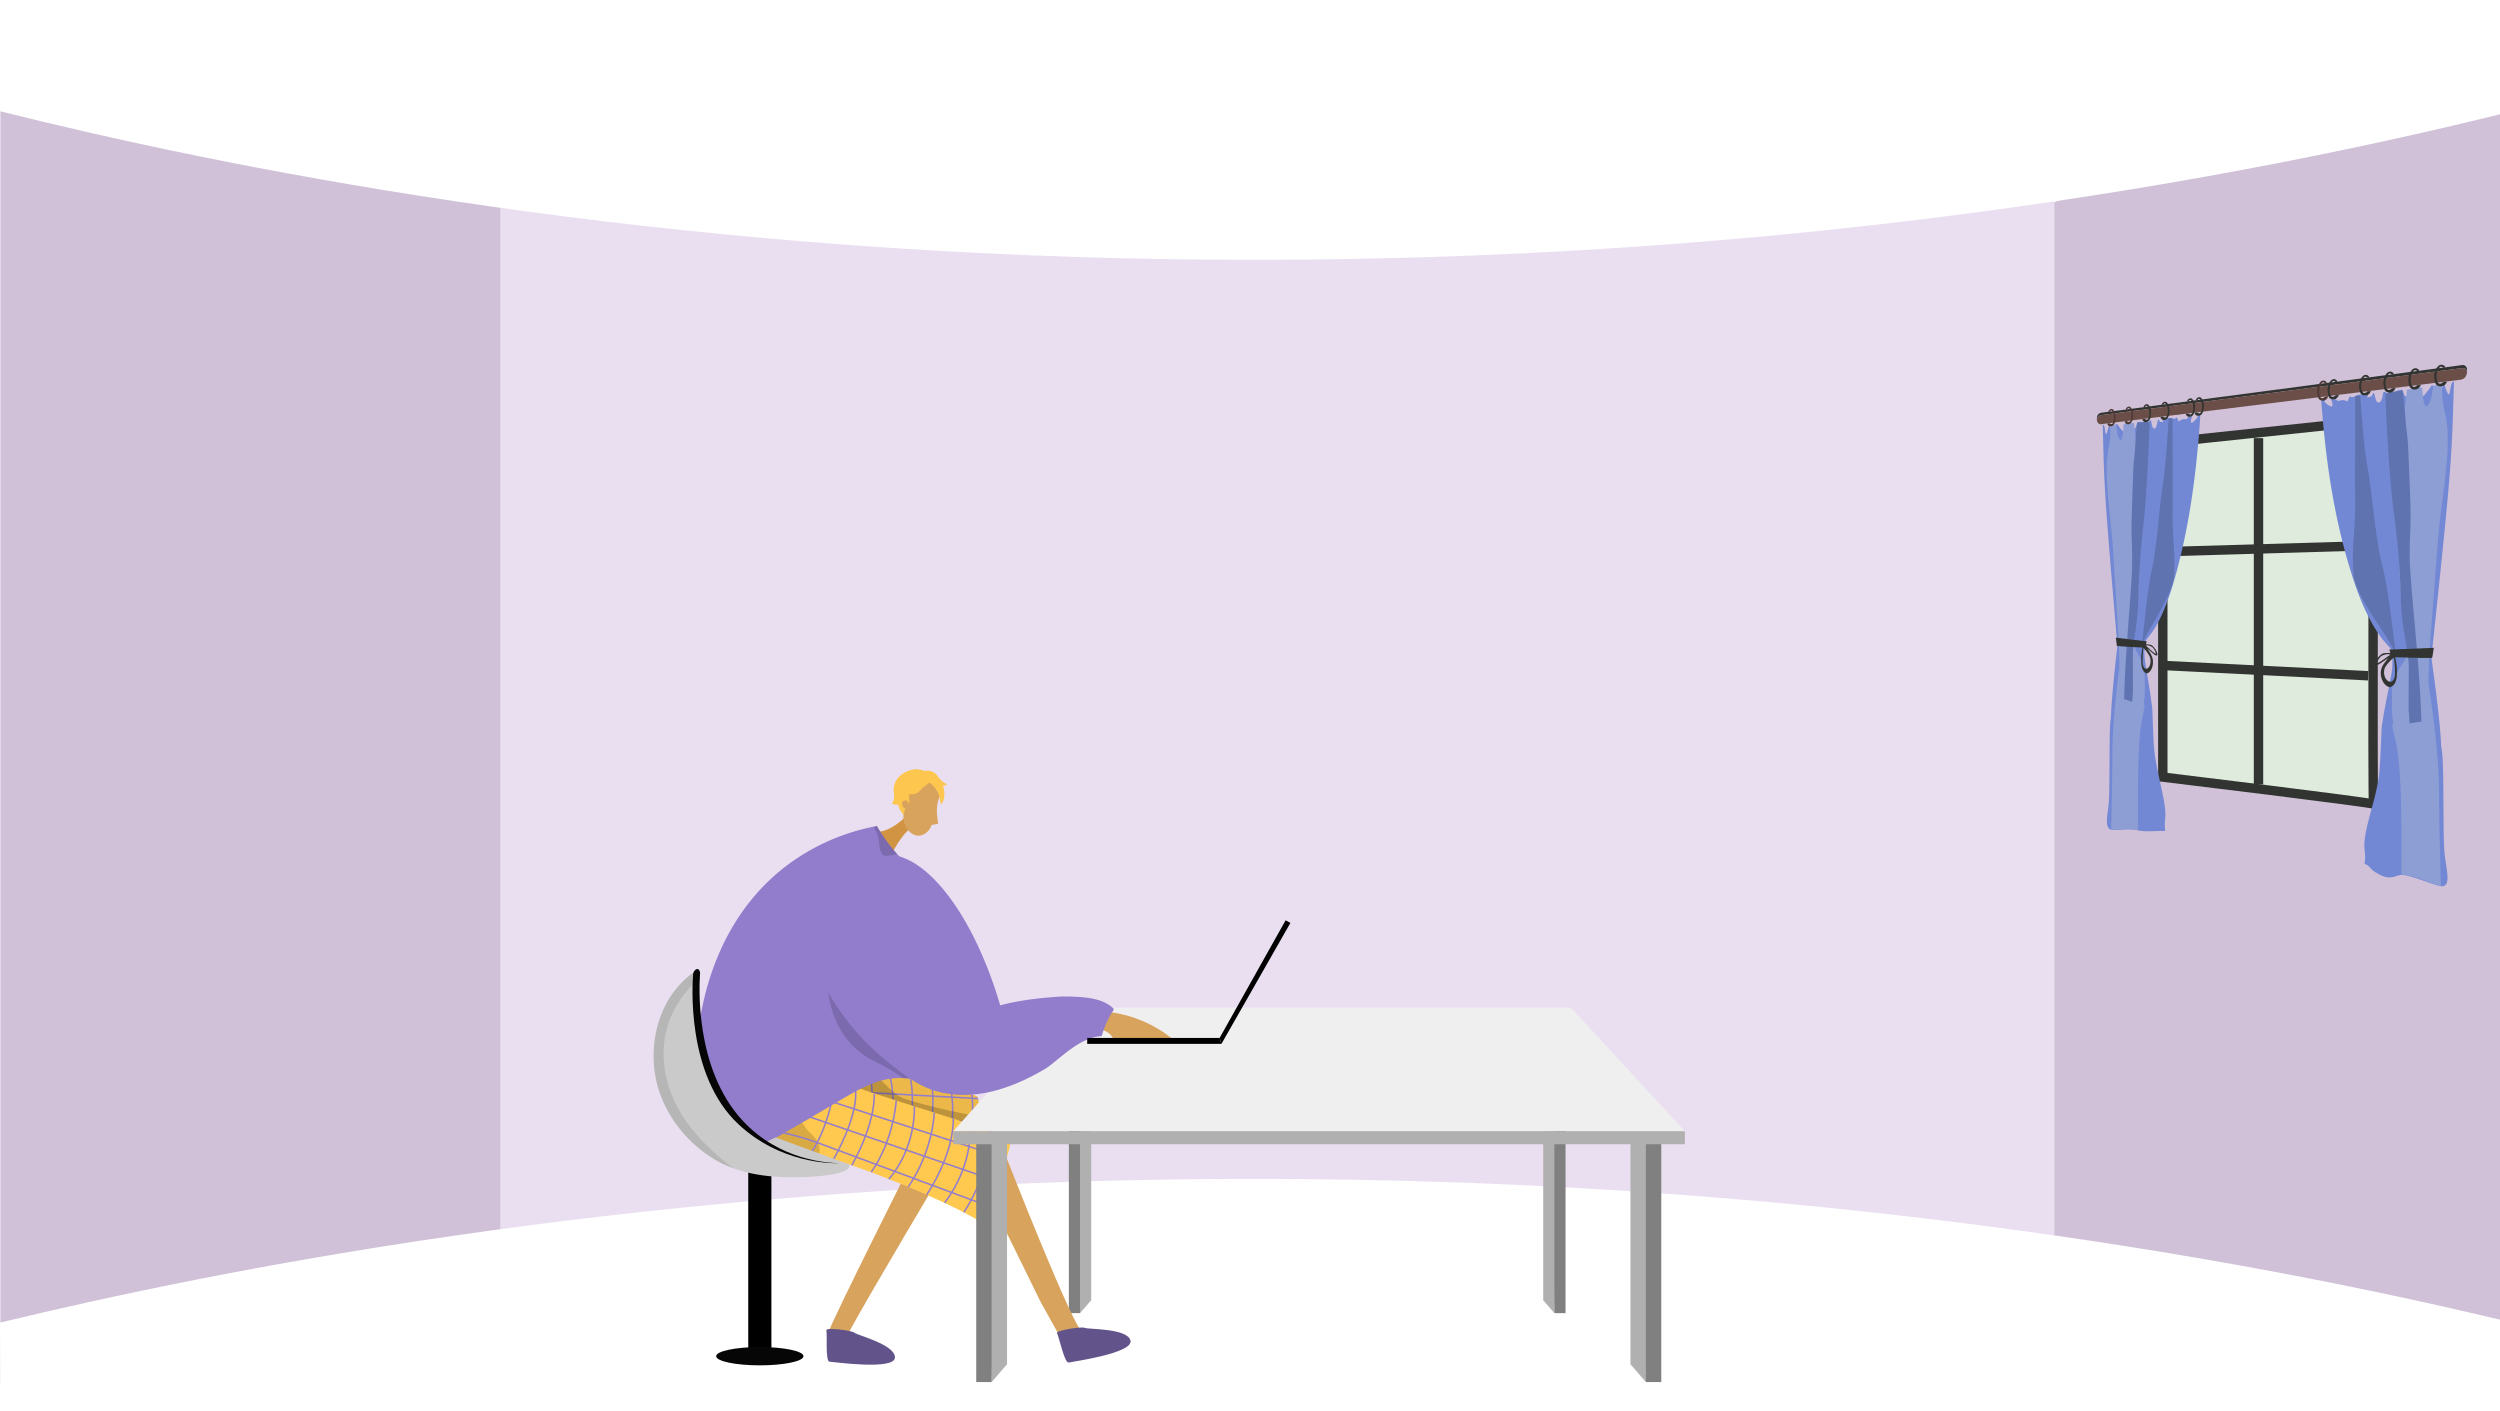 <svg xmlns="http://www.w3.org/2000/svg" xmlns:xlink="http://www.w3.org/1999/xlink" width="1366" height="771" viewBox="0 0 1366 771"><defs><style>.a,.g,.p,.v{fill:none;}.b{clip-path:url(#a);}.c{fill:#fff;}.d{fill:#d0c1d9;}.e{fill:#eadff1;}.f{fill:#deebdd;}.g{stroke:#323431;stroke-width:5.136px;}.g,.p,.v{stroke-miterlimit:10;}.h{fill:#7288d4;}.i{fill:#5f73b1;}.j{fill:#8d9ed4;}.k{fill:#323431;}.l{fill:#6c4e49;}.m{fill:#4f3936;}.n{fill:#b0b0b0;}.o{fill:gray;}.p{stroke:#000;stroke-width:12.647px;}.q{fill:#060606;}.r{clip-path:url(#b);}.s{fill:#ecb84a;}.t{opacity:0.3;}.u{opacity:0.5;}.v{stroke:#927dcc;stroke-width:0.848px;}.w{opacity:0.2;}.x{fill:#d8a35d;}.y{fill:#62548a;}.z{fill:#cacaca;}.aa{fill:#ffc84f;}.ab{fill:#efefef;}.ac{fill:#d19442;}.ad{fill:#fdc64f;}.ae{fill:#927dcc;}.af{opacity:0.15;}.ag{opacity:0.1;}</style><clipPath id="a"><rect class="a" width="1366" height="771" transform="translate(3164.776 1654.246)"/></clipPath><clipPath id="b"><path class="a" d="M3699.861,2271.548s.711-15.927-1.166-18.148-64.834-15.862-64.834-15.862l-18.066,14.547Z"/></clipPath></defs><g transform="translate(-3164.776 -1654.246)"><g class="b"><rect class="c" width="1366" height="771" transform="translate(3164.776 1654.246)"/><path class="d" d="M4530.776,1663.782v758.464l-242.228-67.587-32.991-6.262,1.636-558.092,30.118-25.56Z"/><path class="d" d="M3481.072,1779.717l-16.051,556.371-300.044,74.4V1660.433L3463.821,1754Z"/><path class="e" d="M3862.753,1743.317H3438.145V2360.7h849.165V1743.317Z"/><path class="c" d="M3164.776,1715.026c121.657,30.38,335.7,73.888,615,80.372,352.971,8.194,622.428-47.1,751-78.7v-62.454h-1366Z"/><path class="c" d="M3164.776,2376.929c121.657-29.39,335.7-71.48,615-77.753,352.971-7.927,622.428,45.569,751,76.134V2422.5l-1365.8,2.747Z"/></g><path class="f" d="M4458.1,1884.415l-111.571,11.758v182.675s115.894,14.027,115.181,14.79,0-205.724,0-205.724l-.949-3.779Z"/><path class="g" d="M4458.1,1884.415l-111.571,11.758v182.675s115.894,14.027,115.181,14.79,0-205.724,0-205.724l-.949-3.779Z"/><line class="g" y2="189.205" transform="translate(4398.822 1893.63)"/><line class="g" x2="110.049" y2="5.538" transform="translate(4348.694 2017.947)"/><line class="g" y1="3.213" x2="110.049" transform="translate(4348.694 1952.431)"/><path class="h" d="M4435.3,1873.19s-1.813.038,1.886,2.522c3.731,2.505,1.251-3.388,1.251-3.388l2.769.158s.89,1.2,1.747.736a5.94,5.94,0,0,1,2.6-.312l2,.62s1.05-3.507,1.689-2.529c.525.805,2.667-.371,4.305-1.047l2.06-.221c.873.429,1.424,1.425,2.331.388,1.233-1.41.04,2.505.618,1.51s1.971.274,2.785-2.365c.018-.058.036-.109.053-.157l.549-.061c.473,1.2.963,5.053,2.273,5.159,1.715.138,2.317-2.507,2.77-5.72l1.519-.173a9.107,9.107,0,0,1,.113,2.71c-.355,2.761,3.1,2.312,3.1,2.312s.1-2.917.62-3.64a18.244,18.244,0,0,1,2.519-2.136q1.333-.164,2.673-.335c.142.512.3,1.14.539,1.784.734,1.949.475,2.031,2.756,1.561s1.727,1.57,2.133-.251c.372-1.665.337-1.824.835-3.925q.744-.1,1.49-.211a33.516,33.516,0,0,0,1.334,3.146c1.623,3.215,2.818.717,4.8-1.63a29.964,29.964,0,0,0,1.951-2.738c.3-.048.6-.1.9-.147.037.057.074.121.113.2.719,1.39,1.787,3.811,3.56,2.524,1.41-1.022,1.855-3.184,2.151-3.718l.216-.039h0c.346.641.152,1.624,1.549,4.664s1.4.128,2.039-3.017a9.329,9.329,0,0,1,.964-2.5c.257-.05.513-.1.771-.149-.694,21.556-.776,32.584-2.844,56.79-2.059,24.1-6.121,62.123-8.862,87.9-.546,5.141-.732,1.861-.531,6.361.013.29.019.507.02.664.046.323.1.675.15,1.065,1.4,10.014,4.482,32.83,5.021,45.314.107,2.626.71,2.912,1.017,11.763.391,11.284.147,36.023.7,45.613s4.281,19.625-.955,20.275c-2.487.308-16.1-5.78-21.87-6.253-2.825-.231-5.757,2.874-11.035.544-7.509-3.315-6.309-5.489-9.167-6.322-.281-.082-.3-.168-.3-.2a.791.791,0,0,1-.206.2c1.1-8.009-1.152-7.095.536-16.68,1.693-9.622,6.814-23.175,7.64-34.793.487-6.846.855-15.079,1.054-20.915.167-4.873.667-5.023,1.124-8.91.113-.965.3-1.729.458-2.646.76-4.293,1.661-8.639,2.486-12.841.2-1.006.406-2.078.556-2.876.3-1.6.7-3.52.91-4.85a35.267,35.267,0,0,0,.4-7.732c-.019-.406-.056-.591-.086-.94s-.076-.661-.116-.981c-.019-.158-.047-.322-.065-.442-.035-.237-.1-.615-.133-.8a18.824,18.824,0,0,0-.464-1.906c-.16-.513-.171-.515-.324-.92-.57-.552-1.133-1.212-1.686-1.794-.217-.229-.445-.532-.7-.824-9.234-10.578-15.159-26.367-19.292-39.787-9.428-30.609-13.742-61.837-16.009-93.584l.365-.046Z"/><path class="i" d="M4450.53,1965.306c.192,3.669.165,4.177,1.169,7.216,3.26,9.872,10.991,20.277,16.431,28.969.2.318.479.718.634.967,1.3,2.082,2.751,4.545,3.839,6.542a5.847,5.847,0,0,1,.664,1.507,12.44,12.44,0,0,1,.394,2.854c.034.4.042.8.044,1.307.014,2.435-.207,4.994-.249,7.465v.02c-.021,1.87-.294,4.1-.437,5.849-.167,2.052-.291,3.666-.307,5.642,0,.017,0,.033,0,.046.015.452,0,.775.043,1.249.24,2.783.571,5.711.881,8.482.068.612.173,1.545.222,1.966.233,2.022.432,3.7.664,5.622.078-1.793.208-3.812.279-5.472s.042.057.12-2.352.619-8.588.587-11.827-.4-5.132-.646-8.764c-.147-2.16-.616-6.538-.878-9.279-.12-1.25-.281-2.874-.462-4.273-.3-2.354-.385-3.514-.735-6.161-1.765-13.356-3.236-27.4-6.516-40.363-.014-.057-.02-.082-.035-.145-.2-.835-.258-.989-.462-1.933-3.575-16.531-4.429-33.784-7.311-50.355-2.256-12.968-2.993-26.566-4.1-39.774-.9.318-1.828-.337-2.719.623.034,17.492-.164,41.946-.018,57.957C4451.768,1944.561,4449.821,1951.739,4450.53,1965.306Z"/><path class="j" d="M4471.821,2043.3a9.4,9.4,0,0,0,.013,1.773c1.968,11.037-1.955-2.352,1.877,14.051,3.865,16.543,3.158,53.774,3.186,69.473-.129,8.533.188-6.213.091,3.455,7.058.839,14.284,3.879,21.477,6.453-.384-17.121-.9-32.274-.964-50.271s-2.554-39.3-5.417-57.792c-.829-5.356-.038-11.442.052-16.759.019-1.1.222-4.318.326-5.858,1.115-16.6,3.279-42.857,4.353-57.515,1.658-22.646,8.055-51.133,4.225-68.774-2.036-9.38-1.695-8.679-2.055-17.646-1.452,1.029-3.082.575-4.593,1.112-.511,2.564-.918,6.815-1.978,8.988-2.145,4.4-3.019,1.467-3.569-1.663-.235-1.341-.457-4.7-.6-6.379-2.772.35-5.524.827-8.262,1.21-.629,5.522-1.476,11.054-1.793,16.563,0,.005.011.022.01.03-.45,12.565-.713,25.694.051,37.89.765,12.217-1.978,18.3-2.353,31.872s.769,37.289,3.976,51.572a19.008,19.008,0,0,1,.418,3.61,12.014,12.014,0,0,1-.747,4.582,1.172,1.172,0,0,1-.07.165c-1.613,3.369-3.9,6.028-5.575,9.375a12.8,12.8,0,0,0-.522,1.247,22.618,22.618,0,0,0-1.011,3.453,34.838,34.838,0,0,0-.629,5.861c0,.057-.007.158-.005.2s0,.04,0,.052C4471.813,2036.955,4471.622,2039.881,4471.821,2043.3Z"/><path class="i" d="M4477.359,1867.432c-3.06,1.137-6.373.154-9.234,2.2.591,16.94,2.363,46.974,4.209,61.246,2.167,16.758,2.716,22.256,3.562,34.66.848,12.427.334,21.072,2.213,32.5.734,4.467,1.058,6.759,1.73,10.652.385,2.231.411,2.681.7,4.629.012.08.011.111.018.16a49.2,49.2,0,0,1,.4,6.729c-.085,5.656-.1,16.081-.114,20.287s.164,1.907.2,3.637a13.811,13.811,0,0,0,.082,1.419c.051,1.232.175,2.685.23,4,2.15-.345,4.308-.81,6.487-1.006-.045-1.859-.032-.8-.095-3.062s.111,4.318-.057-1.481-1.263-23.019-1.867-29.429-.087-1.331-.48-6.109.516,6.842-.241-2.673c-.757-9.5-2.947-31.128-3.5-42.649s.579-20.847.282-31.088-.85-23.216-1.2-31.737-1.111-10.785-1.485-16.321-.865-9.549-1.172-12.925S4477.632,1869.886,4477.359,1867.432Z"/><path class="k" d="M4494.629,2008.2c-8.25.472-16.373.694-24.347.966.452,1.365.841,2.756,1.247,4.143,7.273.122,14.7.57,22.2.411Q4494.177,2010.957,4494.629,2008.2Z"/><path class="k" d="M4470.1,2029.631c.737.234,1.552-.325,2.188-.792a4.147,4.147,0,0,0,.726-.8,3.543,3.543,0,0,0,.346-.547,10.01,10.01,0,0,0,1-3.434,34.235,34.235,0,0,0-.64-9.36c-.113-.614-.208-.992-.277-1.31-.131-.606-.158-.679-.281-1.175a2.015,2.015,0,0,0-1.419.111,1.126,1.126,0,0,0-.2.1,2,2,0,0,0-.237.129,8.15,8.15,0,0,0-1.8,1.564c-1.321,1.791-2.958,3.359-3.609,5.782C4464.914,2023.556,4466.715,2028.554,4470.1,2029.631Zm-1.953-11.039a20.567,20.567,0,0,1,3.728-4.278c.582-.6.5-.375,1.006-.421.3,2.777.521,5.478.574,8.24v.016c-.065,1.812-.426,3.675-1.846,4.451a1.157,1.157,0,0,1-.964.154C4467.44,2026,4466.676,2021.165,4468.148,2018.592Z"/><path class="k" d="M4462.4,2016.687c-.125,1.627,1.753.841,2.5.357s3.257-2.21,3.965-2.627.171-.072.677-.324,1.225-.527,1.788-.791c.041-.141.057-.224.095-.378s.082-.328.126-.507.082-.331.135-.543.127-.534.19-.766c-.149-.018-.163-.013-.343-.026s-.426-.021-.682-.032c-1.316-.057-3.656-.126-4.693.573C4464.67,2012.622,4462.525,2015.061,4462.4,2016.687Zm3.317-3.805c.723-.639,3.741-1.736,5.139-.891-1.843,1.151-4.992,3.8-6.747,4.444S4465,2013.52,4465.718,2012.882Z"/><path class="k" d="M4310.507,1883.345c.007.151.019.293.036.426a2.784,2.784,0,0,1,2.521-2.723l196.36-25.591s2.892-.837,3.33,2.091c.026-.276.038-.565.038-.877-.014-3.838-3.386-2.856-3.386-2.856l-196.354,25.932S4310.345,1879.861,4310.507,1883.345Z"/><path class="l" d="M4310.543,1883.771c.351,2.985,2.792,2.19,2.792,2.19l196.071-24.257c1.287-.265,3.076-1.05,3.348-4.153v0c-.438-2.928-3.33-2.091-3.33-2.091l-196.36,25.591A2.784,2.784,0,0,0,4310.543,1883.771Z"/><path class="k" d="M4499.715,1855.194a1.435,1.435,0,0,0-1.2-.606c-1.077.138-1.773,2.052-1.953,2.548-1.035,2.851-.364,6.524,1.182,6.743.334.047,1.007.124,2.048-.948.695-.026,1.316-.156,2.013-.182a3.974,3.974,0,0,1-1.5,2.028,3.512,3.512,0,0,1-3.992-.031c-.91-.679-1.082-1.7-1.318-3.09a8.142,8.142,0,0,1,.5-5.079c.356-.761,1.241-2.66,2.768-2.974,1.588-.326,2.683.925,2.563,1.385C4500.759,1855.236,4500.218,1855.1,4499.715,1855.194Z"/><path class="k" d="M4485.482,1857.072a1.389,1.389,0,0,0-1.165-.6c-1.045.134-1.719,2.018-1.894,2.506-1,2.806-.354,6.424,1.146,6.642.324.047.977.124,1.986-.93.674-.023,1.276-.151,1.952-.175a3.889,3.889,0,0,1-1.456,1.994,3.364,3.364,0,0,1-3.871-.038c-.883-.67-1.05-1.674-1.279-3.045a8.136,8.136,0,0,1,.487-5c.346-.749,1.2-2.618,2.685-2.924,1.54-.318,2.6.916,2.485,1.37C4486.5,1857.116,4485.971,1856.986,4485.482,1857.072Z"/><path class="k" d="M4471.677,1858.894a1.343,1.343,0,0,0-1.13-.592c-1.015.13-1.669,1.983-1.838,2.464-.975,2.762-.344,6.328,1.112,6.545.314.047.947.124,1.927-.912.653-.022,1.238-.147,1.893-.169a3.828,3.828,0,0,1-1.412,1.961,3.226,3.226,0,0,1-3.757-.044c-.856-.661-1.018-1.651-1.24-3a8.121,8.121,0,0,1,.472-4.926c.336-.736,1.168-2.576,2.6-2.874,1.494-.31,2.525.907,2.411,1.354C4472.659,1858.939,4472.151,1858.81,4471.677,1858.894Z"/><path class="k" d="M4458.28,1860.662a1.3,1.3,0,0,0-1.1-.586c-.985.126-1.62,1.952-1.785,2.425-.946,2.719-.333,6.234,1.08,6.451.305.046.919.123,1.87-.9.635-.021,1.2-.142,1.838-.163a3.753,3.753,0,0,1-1.371,1.93,3.1,3.1,0,0,1-3.646-.05c-.831-.654-.989-1.629-1.2-2.96a8.11,8.11,0,0,1,.458-4.853c.326-.725,1.134-2.536,2.529-2.827,1.45-.3,2.451.9,2.34,1.339C4459.233,1860.708,4458.74,1860.58,4458.28,1860.662Z"/><path class="k" d="M4440.862,1862.961a1.248,1.248,0,0,0-1.054-.578c-.947.121-1.557,1.91-1.716,2.373-.909,2.665-.32,6.112,1.038,6.328.294.047.884.124,1.8-.874.61-.018,1.156-.136,1.767-.155a3.674,3.674,0,0,1-1.318,1.889,2.928,2.928,0,0,1-3.5-.058c-.8-.642-.951-1.6-1.158-2.905a8.092,8.092,0,0,1,.441-4.757c.313-.711,1.089-2.484,2.431-2.766,1.394-.293,2.356.888,2.25,1.318C4441.779,1863.008,4441.305,1862.881,4440.862,1862.961Z"/><path class="m" d="M4435.12,1863.718a1.23,1.23,0,0,0-1.041-.574c-.934.119-1.536,1.895-1.692,2.356-.9,2.646-.317,6.071,1.024,6.287.289.047.872.124,1.775-.866.6-.018,1.14-.135,1.744-.153a3.671,3.671,0,0,1-1.3,1.875,2.875,2.875,0,0,1-3.46-.06c-.789-.639-.939-1.59-1.143-2.887a8.1,8.1,0,0,1,.435-4.726c.309-.7,1.076-2.467,2.4-2.746,1.376-.29,2.325.884,2.22,1.312C4436.025,1863.766,4435.557,1863.64,4435.12,1863.718Z"/><path class="h" d="M4365.2,1881.676s1.538-.353-1.588,2.71c-3.1,3.041-1.046-2.835-1.046-2.835l-2.294.728s-.733,1.277-1.434,1.03a4.42,4.42,0,0,0-2.116.254l-1.613.964s-.839-2.921-1.348-1.916c-.418.824-2.11.215-3.394-.05l-1.6.223c-.674.552-1.1,1.537-1.8.808-.943-.986-.031,2.2-.473,1.444s-1.5.624-2.118-1.513c-.014-.047-.027-.088-.04-.127l-.414.057c-.357,1.131-.725,4.569-1.706,4.906-1.277.439-1.723-1.725-2.057-4.4-.373.05-.746.1-1.119.147a9.321,9.321,0,0,0-.083,2.343c.261,2.3-2.26,2.55-2.26,2.55a10.221,10.221,0,0,0-.449-2.98,9.41,9.41,0,0,0-1.81-1.333q-.952.114-1.9.224c-.1.457-.21,1.014-.381,1.6-.518,1.771-.335,1.793-1.934,1.813s-1.2,1.618-1.484.175c-.256-1.318-.233-1.456-.576-3.111l-1.025.1c-.228.774-.516,1.79-.912,2.844-1.1,2.936-1.912,1.09-3.246-.483a17.16,17.16,0,0,1-1.3-1.886l-.6.043c-.024.053-.049.111-.075.179-.475,1.259-1.178,3.41-2.339,2.677-.917-.58-1.206-2.242-1.4-2.619l-.139.007h0a32.062,32.062,0,0,1-1,4.014c-.9,2.675-.9.339-1.3-2.065a6.9,6.9,0,0,0-.614-1.826l-.489.018c.44,17.057.492,25.836,1.811,44.945,1.324,19.176,3.967,49.745,5.774,70.748.363,4.215.486,1.551.352,5.208-.008.236-.012.412-.013.541-.031.26-.064.544-.1.859-.925,8.053-2.948,26.252-3.3,36.265-.069,2.1-.461,2.255-.66,9.341-.254,9.022-.1,28.976-.451,36.576s-2.745,14.732.619,16.542c1.622.872,10.785-.666,14.82.429s10.556.331,14.9.43c.216,0,.231-.065.228-.091a1.069,1.069,0,0,0,.159.234c-.847-7.316.889-5.927-.413-14.773-1.3-8.815-5.165-21.661-5.781-31.847-.363-5.985-.635-13.137-.783-18.19-.124-4.217-.494-4.409-.832-7.806-.083-.843-.218-1.519-.338-2.326-.558-3.764-1.219-7.576-1.822-11.245-.144-.875-.3-1.809-.4-2.5-.219-1.39-.507-3.056-.661-4.2a35.7,35.7,0,0,1-.291-6.608c.013-.344.04-.5.062-.794s.055-.558.084-.828c.014-.133.034-.271.047-.373.025-.2.074-.517.1-.668.075-.5.241-1.243.337-1.6.116-.429.124-.431.235-.768.415-.441.827-.976,1.23-1.447.16-.185.326-.433.514-.672,6.912-8.79,11.489-22.573,14.751-34.541,7.662-28.108,11.273-57.193,13.2-86.871l-.311.038Z"/><path class="i" d="M4352.744,1966.765a19.85,19.85,0,0,1-.923,6.432c-2.549,8.736-8.456,17.7-12.5,25.017-.146.264-.352.595-.465.8-.948,1.724-2,3.754-2.793,5.4a5.121,5.121,0,0,0-.478,1.244,11.981,11.981,0,0,0-.283,2.4c-.025.334-.03.672-.032,1.105-.01,2.064.149,4.248.179,6.347v.014c.015,1.59.212,3.5.315,5,.12,1.757.21,3.139.221,4.818,0,.015,0,.028,0,.039-.011.383,0,.659-.031,1.057-.174,2.339-.412,4.789-.635,7.1-.049.51-.124,1.29-.159,1.641-.167,1.686-.31,3.082-.476,4.681-.056-1.527-.149-3.25-.2-4.663s-.03.044-.086-2-.442-7.321-.419-10.053.284-4.3.461-7.353c.106-1.816.442-5.489.63-7.794.085-1.053.2-2.419.331-3.595.219-1.982.277-2.962.529-5.194,1.278-11.308,2.35-23.282,4.763-34.459.01-.05.014-.072.026-.126.15-.725.191-.86.342-1.679,2.673-14.463,3.318-29.518,5.51-44.286,1.734-11.682,2.305-23.763,3.165-35.614.707.1,1.429-.669,2.13,0-.027,15.53.129,37.2.014,51.432C4351.767,1948.391,4353.306,1954.661,4352.744,1966.765Z"/><path class="j" d="M4336.629,2033.643a9.3,9.3,0,0,1-.01,1.507c-1.419,9.127,1.421-1.782-1.353,11.694-2.755,13.38-2.255,44.852-2.274,58.067s-.134-5.278-.065,2.886c-4.934-1.12-9.843-.451-14.593-.168.25-13.731.589-25.864.629-40.4s1.677-31.492,3.578-46.279c.554-4.314.026-9.346-.035-13.7-.012-.9-.148-3.539-.217-4.8-.742-13.577-2.172-34.921-2.877-46.764-1.084-18.2-5.2-40.407-2.747-55.039,1.318-7.869,1.1-7.248,1.33-14.535.946.571,2.015-.088,3.012.075.338,2,.609,5.388,1.314,6.982,1.436,3.25,2.025.7,2.4-1.968.159-1.144.31-3.951.4-5.354,1.889-.222,3.785-.335,5.693-.526.441,4.51,1.036,9,1.26,13.576a.146.146,0,0,0-.007.026c.317,10.491.5,21.5-.036,31.831s1.4,15.239,1.667,26.668-.546,31.45-2.808,43.34a18.586,18.586,0,0,0-.293,3,12.194,12.194,0,0,0,.524,3.876,1.1,1.1,0,0,0,.049.142c1.135,2.927,2.762,5.322,3.957,8.275.12.3.25.68.375,1.1a23.721,23.721,0,0,1,.729,3.014,35.81,35.81,0,0,1,.455,5.042c0,.048,0,.135,0,.168a.38.38,0,0,0,0,.044C4336.635,2028.242,4336.773,2030.752,4336.629,2033.643Z"/><path class="i" d="M4332.664,1885.053c2.18.381,4.57-1.087,6.661.111-.434,14.619-1.728,40.53-3.067,52.86-1.559,14.36-1.951,19.036-2.555,29.54-.6,10.488-.238,17.778-1.569,27.352-.518,3.723-.745,5.631-1.217,8.86-.269,1.847-.287,2.223-.491,3.835-.009.066-.008.092-.013.133a48.459,48.459,0,0,0-.279,5.6c.06,4.731.07,13.442.08,16.958a17.334,17.334,0,0,1-.139,3.017c-.024,1.441-.02.153-.056,1.175s-.122,2.222-.161,3.316c-1.491-.541-2.976-1.177-4.461-1.589.03-1.526.022-.654.064-2.512s-.075,3.545.039-1.215.86-18.884,1.273-24.145.06-1.1.329-5.029-.354,5.634.165-2.2,2.034-25.806,2.42-35.421-.4-17.356-.2-25.912.592-19.456.835-26.619.778-9.179,1.04-13.875.609-8.157.826-11.048S4332.471,1887.168,4332.664,1885.053Z"/><path class="k" d="M4320.85,2002.647c5.543.784,11.181,1.379,16.9,2.027-.33,1.14-.612,2.3-.907,3.461-5.195-.331-10.345-.392-15.4-.95Q4321.149,2004.914,4320.85,2002.647Z"/><path class="k" d="M4340.971,2014.16c-.483-2.131-1.69-3.589-2.658-5.206a7.15,7.15,0,0,0-1.311-1.445,1.58,1.58,0,0,0-.172-.124.964.964,0,0,0-.144-.094,1.288,1.288,0,0,0-1.024-.176c-.089.413-.108.474-.2.98-.05.265-.117.58-.2,1.093a33.59,33.59,0,0,0-.459,7.884,10.434,10.434,0,0,0,.716,2.991,3.633,3.633,0,0,0,.25.494,3.965,3.965,0,0,0,.523.737c.461.453,1.052,1,1.588.869C4340.364,2021.542,4341.7,2017.388,4340.971,2014.16Zm-3.489,5.5a.794.794,0,0,1-.7-.212c-1.026-.777-1.286-2.387-1.333-3.928v-.014c.038-2.339.195-4.615.413-6.953.365.07.307-.127.727.42a19.306,19.306,0,0,1,2.719,3.9C4340.393,2015.191,4339.829,2019.286,4337.482,2019.66Z"/><path class="k" d="M4340.78,2007.016c-.767-.661-2.486-.736-3.444-.762-.187-.005-.365-.013-.5-.012s-.141,0-.249,0c.045.2.1.479.138.663s.065.316.1.47.063.306.091.439.04.206.069.328c.409.259.933.538,1.3.785s-.024-.082.5.32,2.377,2.05,2.93,2.519,1.962,1.283,1.868-.136S4341.883,2007.966,4340.78,2007.016Zm1.521,4.281c-1.307-.677-3.628-3.148-4.973-4.241,1.02-.641,3.239.477,3.775,1.071S4343.611,2011.976,4342.3,2011.3Z"/><path class="m" d="M4317.522,1879.237c.159-.279.435-.672.78-.72.7-.1,1.158,1.317,1.277,1.684.68,2.116.239,5.219-.774,5.675-.218.1-.656.28-1.332-.4-.449.1-.85.11-1.3.214a2.292,2.292,0,0,0,.968,1.362,2.138,2.138,0,0,0,2.6-.735,5,5,0,0,0,.868-2.747,7.593,7.593,0,0,0-.331-4.03c-.234-.548-.815-1.916-1.813-1.87a1.938,1.938,0,0,0-1.662,1.611C4316.847,1879.471,4317.2,1879.262,4317.522,1879.237Z"/><path class="m" d="M4327.006,1877.985c.163-.282.447-.681.8-.73.722-.1,1.188,1.332,1.309,1.7.7,2.142.246,5.284-.793,5.748-.223.1-.673.285-1.365-.4-.461.106-.873.113-1.333.219a2.324,2.324,0,0,0,.993,1.378,2.21,2.21,0,0,0,2.667-.749,5.027,5.027,0,0,0,.89-2.783,7.594,7.594,0,0,0-.339-4.081c-.241-.554-.836-1.938-1.86-1.89a1.979,1.979,0,0,0-1.7,1.634C4326.314,1878.223,4326.672,1878.011,4327.006,1877.985Z"/><path class="k" d="M4336.733,1876.7c.167-.287.458-.691.821-.741.74-.1,1.218,1.347,1.343,1.723.716,2.168.251,5.351-.814,5.822-.229.1-.69.29-1.4-.4-.473.108-.894.116-1.366.224a2.339,2.339,0,0,0,1.018,1.394,2.289,2.289,0,0,0,2.736-.762,5.063,5.063,0,0,0,.913-2.821,7.6,7.6,0,0,0-.348-4.132c-.247-.562-.858-1.962-1.908-1.912a2.023,2.023,0,0,0-1.748,1.658C4336.023,1876.944,4336.39,1876.728,4336.733,1876.7Z"/><path class="k" d="M4346.712,1875.385c.171-.291.47-.7.842-.752.759-.105,1.25,1.362,1.377,1.743.735,2.2.259,5.42-.834,5.9-.236.1-.709.294-1.438-.406-.485.111-.918.119-1.4.23a2.092,2.092,0,0,0,3.852.633,5.094,5.094,0,0,0,.937-2.859,7.609,7.609,0,0,0-.357-4.185c-.253-.568-.88-1.985-1.958-1.933a2.065,2.065,0,0,0-1.793,1.682C4345.983,1875.631,4346.36,1875.412,4346.712,1875.385Z"/><path class="k" d="M4360.555,1873.558c.178-.3.487-.714.872-.767.787-.109,1.3,1.383,1.427,1.77.761,2.232.268,5.516-.864,6.006-.244.1-.734.3-1.489-.41-.5.114-.951.123-1.452.237a2.4,2.4,0,0,0,1.082,1.432,2.483,2.483,0,0,0,2.908-.8,5.136,5.136,0,0,0,.97-2.912,7.608,7.608,0,0,0-.37-4.258c-.262-.578-.912-2.019-2.028-1.963a2.125,2.125,0,0,0-1.857,1.716C4359.8,1873.81,4360.191,1873.587,4360.555,1873.558Z"/><path class="k" d="M4365.352,1872.925c.18-.3.493-.719.883-.773.8-.11,1.311,1.391,1.444,1.781.771,2.245.271,5.549-.875,6.042-.246.106-.742.3-1.507-.411-.508.115-.962.125-1.469.239a2.412,2.412,0,0,0,1.095,1.44,2.525,2.525,0,0,0,2.943-.8,5.155,5.155,0,0,0,.982-2.93,7.609,7.609,0,0,0-.374-4.284c-.266-.581-.923-2.03-2.053-1.973a2.148,2.148,0,0,0-1.88,1.728C4364.589,1873.18,4364.983,1872.954,4365.352,1872.925Z"/><path class="n" d="M4055.661,2279.467V2399.68l8.417,9.712,4.208-133.486Z"/><path class="o" d="M4072.5,2275.906v133.486h-8.417V2279.467Z"/><path class="n" d="M3761.007,2249.481V2364.7l-6.1,7.042-3.051-124.842Z"/><path class="o" d="M3748.8,2246.9v124.842h6.1v-122.26Z"/><path class="n" d="M4007.989,2249.481V2364.7l6.1,7.042,3.051-124.842Z"/><path class="o" d="M4020.194,2246.9v124.842h-6.1v-122.26Z"/><line class="p" y2="101.487" transform="translate(3579.945 2293.195)"/><ellipse class="q" cx="23.865" cy="5.005" rx="23.865" ry="5.005" transform="translate(3556.08 2390.264)"/><g class="r"><path class="s" d="M3575.041,2278.81s.034,0,.085,0c1.157.029,14.414.305,31.8.607,34.3.588,82.969,7.9,97.5,13.334,3.137,1.174,1.989-49.559,1.989-49.559-35.247-2.734-97.405-3.777-100.014-6.256-2.783-2.639-19.964-2.326-24.119-2.211-.577.013-.9.027-.9.027l-.029.243-3.172,29.73a.668.668,0,0,0-.01.075C3577.166,2272.527,3576.108,2277.928,3575.041,2278.81Z"/><g class="t"><path class="u" d="M3575.041,2278.81s.034,0,.085,0c1.157.029,14.414.305,31.8.607a9.443,9.443,0,0,0-.048-1.281,9.919,9.919,0,0,0-3.85-6.713,20.522,20.522,0,0,0-4.759-2.848c-11.146-7.277-14.79-23.642-15.986-33.85-.577.013-.9.027-.9.027l-.029.243c-.861,12.448-3.008,28.494-3.172,29.73a.668.668,0,0,0-.01.075C3577.166,2272.527,3576.108,2277.928,3575.041,2278.81Z"/></g><line class="v" x2="126.86" y2="6.883" transform="translate(3579.724 2248.035)"/><line class="v" x1="127.793" y1="8.728" transform="translate(3578.803 2259.445)"/><line class="v" x2="128.286" y2="12.047" transform="translate(3577.977 2270.665)"/><path class="v" d="M3589.026,2279.088"/><path class="v" d="M3606.4,2236.935"/><path class="v" d="M3604.8,2236.543s4.4,23.194-2.2,42.794"/><path class="v" d="M3616.337,2238.433s6.764,10.052-1.148,41.832"/><path class="v" d="M3627.553,2239.51s4.932,13.77-1.753,40.771"/><path class="v" d="M3640.07,2239.778s4.383,21.024-3.045,41.33"/><path class="v" d="M3650.432,2240.243s6.99,20.639-3.1,42.026"/><path class="v" d="M3661.809,2240.743s4.958,19.524-3.161,42.915"/><path class="v" d="M3672.736,2241.239s5.672,16.567-3.24,43.973"/><path class="v" d="M3682.383,2241.95s7.944,19.759-2.318,45.016"/><path class="v" d="M3694.476,2242.379a92.727,92.727,0,0,1-2.935,46.855"/><path class="w" d="M3700.886,2274.374s1.938-9.6-4.544-10.666-34.639-7.166-40.27-10.45-17.97-17.732-17.97-17.732l-34.352,12.614s39.183,18.954,41.295,19.544S3700.886,2274.374,3700.886,2274.374Z"/></g><path class="x" d="M3713.663,2284.089s38.506,98.866,43.239,98.782c8.512-.1,40.987-2.475,9.04,8.93-15.5,7.942-15.889,3.873-17.46.969-1.283-2.374-11.287-20.269-14.905-26.738-.81-1.449-37.235-76-37.235-76Z"/><path class="y" d="M3742.332,2382.691c-.714-1.534,13.548-3.784,15.245-2.889s23.226.058,24.893,6.936-31.435,11.458-33.73,12S3743.736,2385.7,3742.332,2382.691Z"/><path class="x" d="M3681.886,2290.966s-42.163,70.593-53.065,90.879c.7,3.508.84,3.884,1.458,4.063,8.163,2.413,39.892,9.73,6,11.2-17.151,3.016-16.325-.988-16.968-4.226-.247-1.243-.783-4.6-2.014-10.39,2.093-6.854,46.678-95.515,46.678-95.515Z"/><path class="y" d="M3616.31,2381.083c-.264-1.67,14.067.1,15.451,1.424s22.31,6.457,22.018,13.529-33.376,2.351-35.733,2.244S3616.829,2384.366,3616.31,2381.083Z"/><path class="x" d="M3711.757,2280.709c-4.414-5.308-98.824-38.251-98.824-38.251l-37.524,28.94s122.98,18.986,124.452,21.929S3716.172,2286.018,3711.757,2280.709Z"/><path class="z" d="M3584.438,2280.147s-21.236-17.772-24.355-23.59-10.628-22.477-10.628-22.477l-5.4-16.422-6.141,36.885,7.941,20.169,6.276,6.552,7.067,6.351,9.728-.427Z"/><path class="aa" d="M3558.534,2273.572s.033.009.083.02c1.11.328,36.865,6.9,53.576,11.692,32.981,9.453,78.09,29.125,90.72,38.134,2.726,1.946,14.758-47.353,14.758-47.353-33.336-11.771-93.1-28.877-94.981-31.948-2-3.27-18.68-7.418-22.723-8.383-.56-.136-.88-.208-.88-.208l-.091.227-10.764,27.894c-.022.049-.03.071-.03.071C3585.235,2270.925,3559.793,2273,3558.534,2273.572Z"/><g class="t"><path class="u" d="M3558.534,2273.572s.033.009.083.02c1.11.328,36.865,6.9,53.576,11.692a9.444,9.444,0,0,0,.286-1.25,9.919,9.919,0,0,0-1.98-7.481,20.521,20.521,0,0,0-3.859-3.983c-8.881-9.916-8.162-26.666-6.673-36.836-.56-.136-.88-.208-.88-.208l-.091.227c-4.055,11.8-10.286,26.743-10.764,27.894-.022.049-.03.071-.03.071C3585.235,2270.925,3559.793,2273,3558.534,2273.572Z"/></g><line class="v" x2="120.748" y2="39.507" transform="translate(3594.05 2247.931)"/><line class="v" x1="121.171" y1="41.53" transform="translate(3590.206 2258.713)"/><path class="v" d="M3572.554,2269.584l11.144,1.829a157.535,157.535,0,0,1,29.334,7.778l94.256,35.009"/><path class="v" d="M3594.991,2280.334"/><path class="v" d="M3622.691,2244.119"/><path class="v" d="M3621.245,2243.326s-1.753,23.543-13.211,40.763"/><path class="v" d="M3631.9,2248.14s3.93,11.461-11.944,40.107"/><path class="v" d="M3642.455,2252.085s1.2,14.578-12.254,38.926"/><path class="v" d="M3654.475,2255.587s-1.212,21.441-13.646,39.13"/><path class="v" d="M3664.363,2258.72s1.406,21.745-13.875,39.789"/><path class="v" d="M3675.223,2262.15s-.268,20.141-14.169,40.631"/><path class="v" d="M3685.648,2265.458s1.188,17.472-14.518,41.634"/><path class="v" d="M3694.782,2268.644s2.555,21.142-13.9,42.88"/><path class="v" d="M3706.351,2272.191a92.726,92.726,0,0,1-14.971,44.5"/><path class="n" d="M3715.021,2279.467V2399.68l-8.417,9.712-4.208-133.486Z"/><path class="o" d="M3698.186,2275.906v133.486h8.417V2279.467Z"/><path class="ab" d="M3685.669,2272.344l60.085-67.552H4023.1l62.273,67.552Z"/><rect class="n" width="399.704" height="7.122" transform="translate(3685.669 2272.344)"/><path class="ac" d="M3659.858,2100.216s-8.692,9.427-17.447,8.506,10.131,11.206,10.131,11.206,4.847-9.816,10.145-13.388S3659.858,2100.216,3659.858,2100.216Z"/><path class="x" d="M3769.444,2207.084a68.191,68.191,0,0,1,36.172,15.013l-31.94,1.007a9.792,9.792,0,0,0-2.519-3.829,10.2,10.2,0,0,0-6.65-2.619Q3766.975,2211.87,3769.444,2207.084Z"/><path class="ad" d="M3669.987,2089.131s-13.962,17.879-15.445-.678C3653.369,2073.773,3679.511,2076.4,3669.987,2089.131Z"/><path class="ad" d="M3665.691,2086.371s6.285-.05,10.258,2.279c1.2.705,2.839.478,3.21,1.988,0,0-4.537-15.921-14.89-12.063s-12.947,5.053-3.891,23.871C3660.378,2102.446,3655.92,2088.138,3665.691,2086.371Z"/><path class="ad" d="M3672.2,2077.083s-4.784-5.017-12.827-.859c-5.468,2.827-6.77,7.687-6.21,11.232s-.5,5.5-1.3,5.836c0,0,3.424,1.383,3.885.242,0,0-.8,1.941,3.351,6.683a5.32,5.32,0,0,1,1.967-6.442C3664.732,2091.272,3672.2,2077.083,3672.2,2077.083Z"/><path class="x" d="M3678.549,2089.031a17.312,17.312,0,0,0-1.714,5.478,26.825,26.825,0,0,0,.133,6.422c.134,1.4.3,2.559.437,3.368l-3.632.731a8.257,8.257,0,0,1-3.347,4.519c-7.615,5.367-14.868-6.828-10.861-13.224-.047.075-.975-.74-1.03-.8a3.442,3.442,0,0,1-.926-2.05,1.734,1.734,0,0,1,.237-1.051,2.043,2.043,0,0,1,1.56-.806c1.293-.127,1.479.847,2.019,1.768.649-.859-.316-4.388.334-5.247a6.389,6.389,0,0,0,3.459-.265c1.852-.719,2.165-2,4.728-3.916,1.66-1.243,3.161-2.835,4.129-2.421,1.172.5,2.2,1.186,3.79,3.393C3678.677,2086.055,3677.915,2088.663,3678.549,2089.031Z"/><path class="ad" d="M3668.292,2077.026s1.938-3.081,6.34-.923a7,7,0,0,1,2.789,2.64,11.852,11.852,0,0,0,4.755,3.983s-.576,1.088-2.5.768c.8.132,1.045,3.353,1.08,3.879.13,1.968-.192,4.969-1.877,6.272-.55-2.284-.619-4.408-1.74-6.584a18.839,18.839,0,0,0-4.615-5.435C3672.23,2081.361,3668.212,2077.153,3668.292,2077.026Z"/><path class="ae" d="M3559.038,2286.112c7.634,3.052,25.138-7.279,60.174-27.941,14.191-8.366,25.418-15.549,38.945-14.855,1.155.057,2.311.173,3.5.346a38.523,38.523,0,0,1,5.469,1.233,44.414,44.414,0,0,1,13.354,6.826c.029-.4.048-.8.077-1.213.433-6.846.837-15.559.992-25.659.019-1.473.038-3.013.048-4.611.394-29,.183-75.762-16.657-89.964a91.486,91.486,0,0,1-9.887-9.329c-.992-1.1-2.022-2.282-3.062-3.562a88.072,88.072,0,0,1-8.059-11.823c-.462.086-.943.183-1.425.279a118.336,118.336,0,0,0-43.181,17.985c-43.624,29.692-50.864,79.054-52.655,91.359C3543.594,2236.21,3542.006,2279.3,3559.038,2286.112Z"/><path class="af" d="M3643.19,2234.448a94.174,94.174,0,0,1,14.962,8.868c1.155.057,2.32.173,3.514.346a38.35,38.35,0,0,1,5.459,1.233c.289-5.7.539-12.343.645-19.718.02-1.473.039-3.014.058-4.612-15.087-25.418-46.58-74.559-50.219-48.582C3612.8,2206.3,3625.456,2225.985,3643.19,2234.448Z"/><path class="ae" d="M3773.229,2205.323c.187,1.378-1.291,2.023-3.761,7.523a50.553,50.553,0,0,0-2.687,7.523c-13.052.78-23.864,13.734-31.3,18.116-13.036,7.682-33.827,17.35-55.349,12.9-12.321-2.55-20.422-9.03-30.63-17.2a132.744,132.744,0,0,1-33.317-39.766c-.8-2.676-10.89-38.29,11.284-61.26,2.908-3.012,10.382-10.754,19.883-11.822,21.628-2.432,48.637,30.292,63.947,82.218,7.965-2.073,17.05-3.75,32.926-4.814C3759.4,2198.633,3767.585,2200.037,3773.229,2205.323Z"/><path d="M3869.854,2158.519l-2.62-1.411-36.071,64.283,1.008,3.224Z"/><path d="M3758.819,2224.616v-3.224h72.344l1.008,3.224Z"/><path class="af" d="M3642.511,2105.839a8.234,8.234,0,0,0,1.185,3.312c1.617,2.185,1.213,8.1,2.224,9.907s.394,3.63,6.585,2.349c.934-.192,1.781-.346,2.552-.462-.992-1.1-2.022-2.282-3.062-3.562a88.072,88.072,0,0,1-8.059-11.823C3643.474,2105.646,3642.993,2105.743,3642.511,2105.839Z"/><path class="z" d="M3628.753,2290.515a1.926,1.926,0,0,1,.14.96c-.61,5.05-22.63,5.87-24.56,5.93-13.16.43-26.62-.34-38.88-4.82a59.324,59.324,0,0,1-12.62-6.31c-13.03-8.62-23.4-21.52-28.12-36.5-7.25-23.05-.47-51.64,20.52-65.2q.15,2.475.36,5.4c.44,6.38,1.11,14.32,2.12,23.4,2.44,21.95,4.31,27.3,5.2,29.68,2.49,6.56,7.65,16.73,19.34,26.97.85.21,1.7.42,2.56.63Z"/><path class="ag" d="M3524.716,2249.776c4.72,14.983,15.083,27.874,28.121,36.5a59.51,59.51,0,0,0,12.617,6.311c-9.876-7.46-19.024-16.092-25.907-25.822-11.608-16.406-16.265-38.489-7.964-57.356a58.068,58.068,0,0,1,14.006-19.432c-.134-1.951-.252-3.756-.353-5.4C3524.246,2198.132,3517.464,2226.723,3524.716,2249.776Z"/><path class="ae" d="M3592.026,2274l-9.4,4.618-11.913-9.971,8.779-6.494Z"/><path class="q" d="M3623.274,2289.815c-5.322-.156-32.264-1.1-52.781-23.319-26.534-28.73-23.573-75.016-23.221-79.732.242-1.568-.462-2.849-1.228-3.032-.848-.2-2.279.819-2.535,2.727-.372,4.343-4.147,55.11,24.784,82.1C3591.035,2289.773,3618.255,2289.959,3623.274,2289.815Z"/></g></svg>